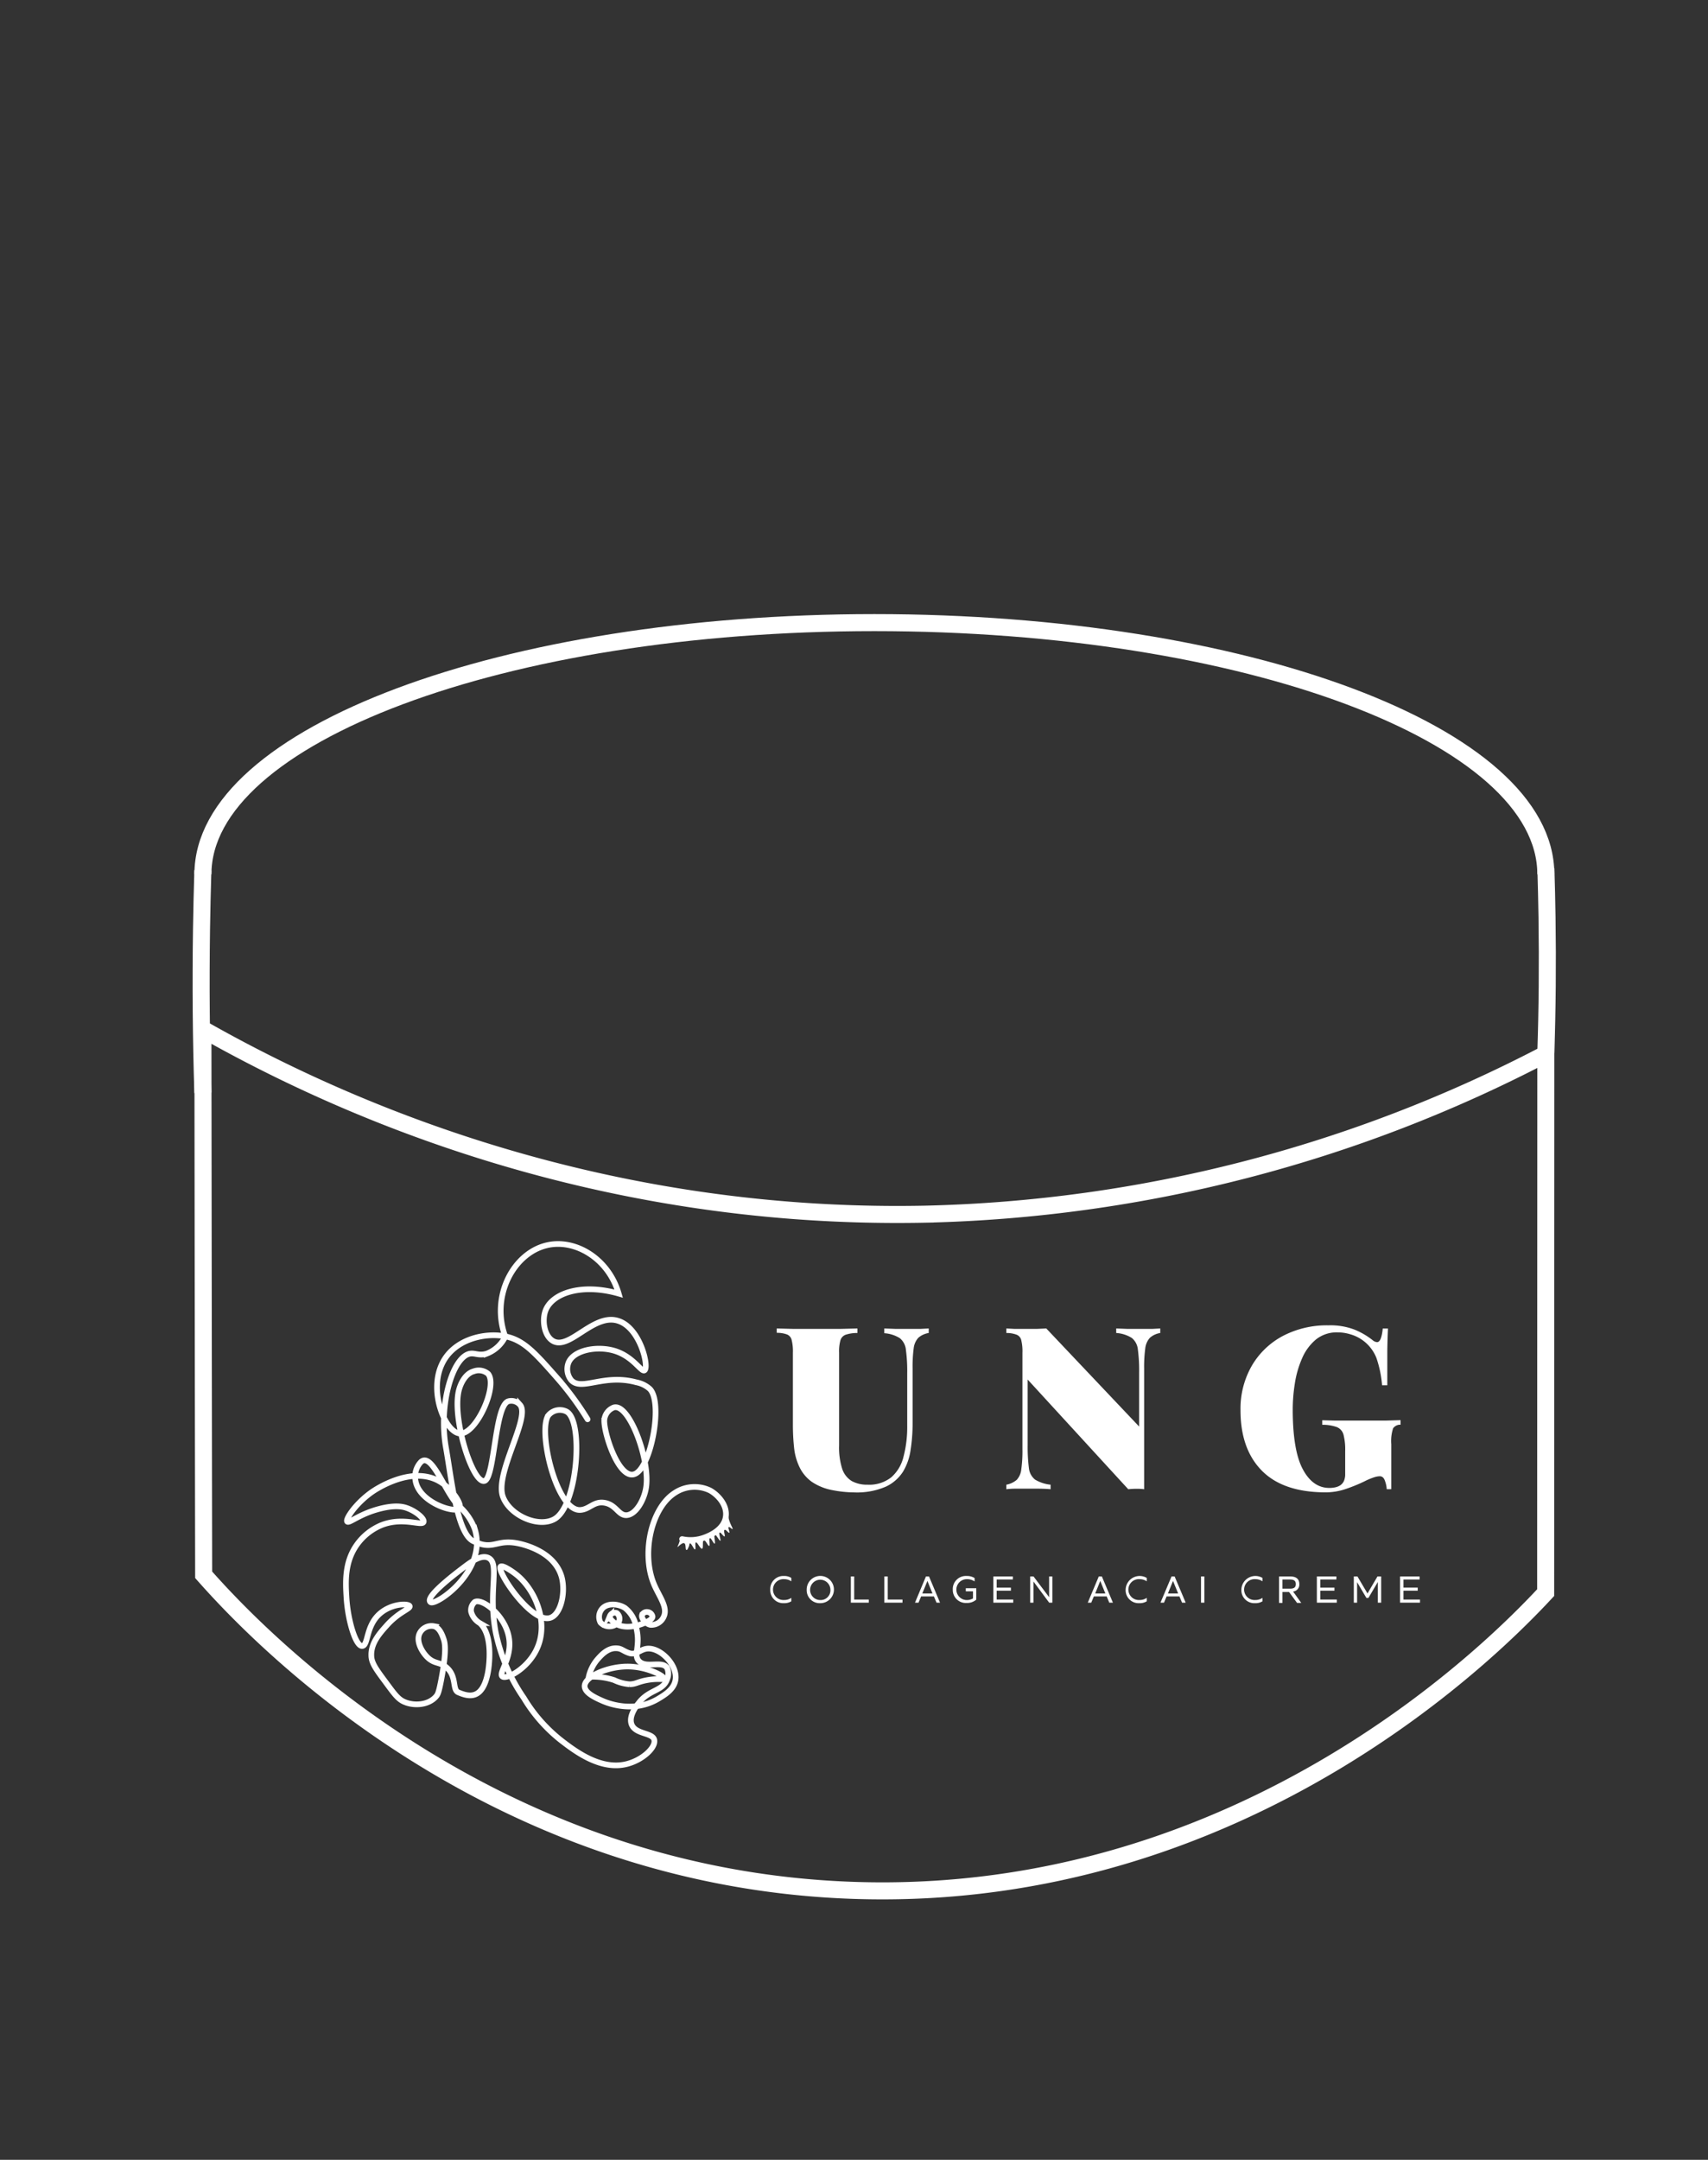 <svg id="Layer_1" data-name="Layer 1" xmlns="http://www.w3.org/2000/svg" width="300.91" height="380.44" viewBox="0 0 300.91 380.44"><rect x="0" y="0" width="300.91" height="380.44" fill="#333333" stroke="none"/><defs><style>.cls-1,.cls-2,.cls-3{fill:none;stroke:#fff;stroke-miterlimit:10;}.cls-1{stroke-width:3px;}.cls-2{stroke-linecap:round;}.cls-4{fill:#fff;}</style></defs><path class="cls-1" d="M272.31,280.53c-7.64,8.22-52.39,54.79-121.9,52.45-65.57-2.2-106.35-46.34-114.53-55.59q-.08-48-.13-96.09c21.09,11.95,66.58,33.8,127.25,32.57a248,248,0,0,0,109.34-28.22Z"/><path class="cls-1" d="M35.75,154c0-24.48,53-44.33,118.3-44.33S272.34,129.47,272.34,154"/><path class="cls-1" d="M272.35,153c.09,2.84.15,5.72.2,8.62q.18,12.27-.21,23.84"/><path class="cls-1" d="M35.74,153.31c-.1,3.43-.19,6.9-.24,10.41q-.21,14.79.24,28.77"/><path class="cls-2" d="M120.17,271.1a7.06,7.06,0,0,0,3.89-.26c.63-.23,3.54-1.29,3.82-3.77.24-2-1.43-3.79-2.8-4.54a6.28,6.28,0,0,0-6.2.44c-4.07,2.6-5.88,10.39-3.77,15.82.89,2.29,2.64,4.26,1.82,6a2.39,2.39,0,0,1-2.34,1.42c-.87-.19-1.66-1.17-1.47-1.75a.93.93,0,0,1,.94-.52,1,1,0,0,1,.9.8c0,.21-.14.5-.94.91-1.52.8-4.39,1.51-6,0-.21-.17-.65-.57-.57-1a.94.94,0,0,1,1.2-.52,1.26,1.26,0,0,1,.38,1.54,2.14,2.14,0,0,1-3.25.12,2.18,2.18,0,0,1,.23-2.33c.88-1.15,2.85-1,4.07-.25a5.34,5.34,0,0,1,2,3.44c.83,3.26-.53,4.78.46,5.91,1.26,1.41,4.15-.17,5,1.27a2.43,2.43,0,0,1,0,1.92c-.68,2.13-3.15,1.8-5,4.2-.34.43-1.83,2.29-1.27,3.78.68,1.81,3.72,1.42,4,2.75s-2,3.47-4.69,4.2c-4.62,1.28-9.18-2.17-11.57-4a27.46,27.46,0,0,1-6.72-7.59,31.39,31.39,0,0,1-5-11.78c-1.29-7.15.79-11.83-1.2-12.88-1.31-.69-3.19.74-4.57,1.79-5.19,3.93-6.29,5.56-5.66,6,.93.68,10-5.47,7.82-12.78a10,10,0,0,0-2.89-4.21c-2.35-2.23-4.66-9.45-6.61-7.74a3.75,3.75,0,0,0-1,3.18c.52,4,7.08,6,7.78,5,.47-.68-1.25-3.41-3.51-4.72-5-2.92-11.52,1.56-12,1.91-2.81,2-4.61,4.74-4.29,5.15s2.06-1.29,5.67-2.23c2.82-.74,4.18-.37,4.73-.19,1.69.56,3.26,1.91,3.07,2.49-.28.8-3.58-.93-7.36.54a10,10,0,0,0-4.39,3.46c-2.21,3.1-2,6.62-1.84,9.31.25,4.13,1.64,8.6,2.76,8.54s.61-3.54,3.16-5.73c2.1-1.8,5-1.78,5.21-1.3s-1.91,1-4.08,3.46c-1.22,1.36-2.74,3.07-2.67,5.24,0,1.36.93,2.55,2.69,4.93,1.34,1.81,2,2.72,3,3.19,1.89.88,4.54.6,5.8-1,.22-.29.4-.61.83-2.85,1-5.24.63-6.56.41-7.19s-.69-2-1.72-2.24a2.32,2.32,0,0,0-2.5,1.26c-.68,1.38.39,3.25,1.35,4.2,1.31,1.29,2.22.75,3.47,1.88,1.75,1.58.91,3.87,2,4.32,1.78.76,4.34,1.49,5.25-3.74.09-.54,1-6.28-1.47-8.46A3.31,3.31,0,0,1,83,283.9a1.9,1.9,0,0,1,.65-1.73c1.32-.7,5.32,2.37,6,6.22.67,3.62-1.88,6.27-1.15,6.91s4.93-1.59,6.36-5.53c1.65-4.5-.69-9.88-3.91-12.43-.82-.65-2.47-1.73-2.77-1.38-.7.81,5.48,10.13,8.8,9,1.82-.63,2.68-4.36,2-7.08-1.22-4.63-6.84-5.86-7.83-6.05-3.24-.62-4,.78-6.36.17a11,11,0,0,1-1.42-.54c-2.88-1.4-3.83-11-4.8-16.44-1.36-7.6,1.19-16.05,4.24-16.58.88-.15,1.58.41,2.94,0a6.07,6.07,0,0,0,3.27-3c-2.6-7.12,1.42-14.64,7.23-16.07,5-1.24,10.93,2.25,12.75,8.49-6.58-1.88-11.81-.06-12.92,3.07-.6,1.69-.2,4.31,1.27,5.23,2.93,1.84,7.25-5,11.65-3.47,3.83,1.3,5.37,8.09,4.56,8.68-.58.41-2-2.51-5.47-3.48-3.15-.87-7.27,0-8,2.32a3.11,3.11,0,0,0,.54,2.89c1.83,2,5.75-1.18,11.48.39a4.91,4.91,0,0,1,2.37,1.16c2.33,2.34.3,13.41-2.48,14.91s-5.56-6.78-5.54-9.32a2.6,2.6,0,0,1,1.64-2.31c2.71-.91,6.5,9.26,5.72,14.13-.36,2.25-1.85,4.76-3.46,4.83-1.4.05-1.8-1.79-3.77-2.17s-2.7,1.16-4.37,1.25c-4.19.23-7.5-13.89-5.63-16.64a2.63,2.63,0,0,1,3.19-.71c3.09,1.57,2,16.64-2.09,18.95-2.82,1.59-7.84-.6-9.08-3.91-1.53-4.08,4.94-14.06,3-16.21a2,2,0,0,0-2.1-.61c-2.34.92-2.36,13.32-4.11,14-2.09.77-6-11.49-4.46-16.29.11-.35.8-2.52,2.52-3A2.52,2.52,0,0,1,86,242c1.74,2.13-2.14,10.75-5,10.5-2.5-.21-5.46-7.13-3.2-12.1,2-4.48,7.57-5.75,11.27-5,3.2.67,5.16,2.86,9.07,7.3a53.13,53.13,0,0,1,5.38,7.3"/><path class="cls-3" d="M103.72,295.37a7.15,7.15,0,0,1,1.66-3.22c.55-.62,1.67-1.85,3.12-1.82,1,0,1.19.45,2.31.84,1.29.45,2-.71,3.32-.78,2.3-.12,5.25,2.91,4.88,5.47-.24,1.68-1.85,2.65-3.05,3.37-4.5,2.69-9.24.63-9.9.33C104.8,299,103,298.17,103,297c0-1.68,4-3.44,7.52-3.45s6.54,1.7,6.45,2.12c0,.25-1.16-.11-3.26.33-1.47.31-1.75.67-2.82.67a7.56,7.56,0,0,1-2.69-.73A12,12,0,0,0,103.72,295.37Z"/><path class="cls-4" d="M119.84,270.94a3.84,3.84,0,0,1-.12.56c-.18.63-.42,1-.35,1s.81-.83,1.17-.67.16,1.13.38,1.17.25-.22.33-.36c.25-.43.18-.75.3-.78.27-.06.7,1.12.9,1.06s-.07-1.19.15-1.26.81,1.23,1.09,1.14,0-1.41.3-1.49.73,1,.94,1-.09-1.35.12-1.41.67,1.06.86,1-.2-1.54,0-1.62.85,1.19,1,1.12-.34-1.36-.13-1.45.7.76.87.68-.25-1,0-1.14.68.58.83.5-.28-.91-.1-1,.56.41.68.34-.38-.74-.65-1.75c-.21-.79-.15-1.29-.27-1.3s-.18,1.34-.95,2.48a5.27,5.27,0,0,1-2.78,1.87A8.57,8.57,0,0,1,119.84,270.94Z"/><path class="cls-4" d="M135.7,280a2.3,2.3,0,0,1,2.43-2.4,2.25,2.25,0,0,1,1.28.34v.6a2.17,2.17,0,0,0-1.25-.38,1.84,1.84,0,1,0,0,3.67,2.1,2.1,0,0,0,1.25-.38v.61a2.33,2.33,0,0,1-1.28.33A2.29,2.29,0,0,1,135.7,280Z"/><path class="cls-4" d="M142.12,280a2.4,2.4,0,1,1,2.39,2.39A2.29,2.29,0,0,1,142.12,280Zm4.18,0a1.79,1.79,0,1,0-1.79,1.84A1.72,1.72,0,0,0,146.3,280Z"/><path class="cls-4" d="M149.9,277.68h.59v4.07h2.57v.55H149.9Z"/><path class="cls-4" d="M155.8,277.68h.6v4.07H159v.55H155.8Z"/><path class="cls-4" d="M163.13,277.68h.54l1.94,4.62H165l-.47-1.1h-2.25l-.46,1.1h-.62Zm1.15,3-.89-2.21-.9,2.21Z"/><path class="cls-4" d="M167.86,280a2.3,2.3,0,0,1,2.46-2.4,2.51,2.51,0,0,1,1.38.36v.6a2.31,2.31,0,0,0-1.34-.4,1.84,1.84,0,1,0-.06,3.68,2.15,2.15,0,0,0,1.12-.29V280.3h-1.27v-.54H172v2a2.44,2.44,0,0,1-1.7.59A2.29,2.29,0,0,1,167.86,280Z"/><path class="cls-4" d="M175,277.68h3.44v.54h-2.85v1.43h2.51v.54h-2.51v1.56h2.92v.55H175Z"/><path class="cls-4" d="M181.49,277.68h.59l2.75,3.65v-3.65h.57v4.62h-.56l-2.77-3.73v3.73h-.58Z"/><path class="cls-4" d="M193.58,277.68h.54l1.95,4.62h-.64l-.46-1.1h-2.26l-.46,1.1h-.61Zm1.16,3-.9-2.21-.89,2.21Z"/><path class="cls-4" d="M198.31,280a2.47,2.47,0,0,1,3.72-2.06v.6a2.2,2.2,0,0,0-1.26-.38,1.84,1.84,0,1,0,0,3.67,2.13,2.13,0,0,0,1.26-.38v.61a2.36,2.36,0,0,1-1.29.33A2.29,2.29,0,0,1,198.31,280Z"/><path class="cls-4" d="M206.4,277.68h.54l1.95,4.62h-.64l-.46-1.1h-2.26l-.46,1.1h-.62Zm1.16,3-.9-2.21-.9,2.21Z"/><path class="cls-4" d="M211.59,277.68h.59v4.62h-.59Z"/><path class="cls-4" d="M218.7,280a2.47,2.47,0,0,1,3.72-2.06v.6a2.2,2.2,0,0,0-1.26-.38,1.84,1.84,0,1,0,0,3.67,2.13,2.13,0,0,0,1.26-.38v.61a2.36,2.36,0,0,1-1.29.33A2.29,2.29,0,0,1,218.7,280Z"/><path class="cls-4" d="M225.34,277.68h1.95c1.07,0,1.62.45,1.62,1.35a1.22,1.22,0,0,1-1.1,1.31l1.44,2h-.74l-1.41-1.92h-1.16v1.92h-.6Zm1.95,2.15c.7,0,1-.24,1-.8s-.32-.81-1-.81h-1.35v1.61Z"/><path class="cls-4" d="M232,277.68h3.44v.54h-2.84v1.43h2.5v.54h-2.5v1.56h2.91v.55H232Z"/><path class="cls-4" d="M238.51,277.68h.64l1.77,3,1.76-3h.65v4.62h-.59v-3.64l-1.66,2.81h-.35l-1.64-2.78v3.61h-.58Z"/><path class="cls-4" d="M246.66,277.68h3.44v.54h-2.84v1.43h2.51v.54h-2.51v1.56h2.91v.55h-3.51Z"/><path class="cls-4" d="M163.62,234v.8a3.63,3.63,0,0,0-1.83.84,3.29,3.29,0,0,0-.82,1.86,24.72,24.72,0,0,0-.19,3.54v9.64a30.26,30.26,0,0,1-.35,4.68,10.17,10.17,0,0,1-1.3,3.8,7.16,7.16,0,0,1-3.1,2.72,12.78,12.78,0,0,1-5.5,1,20.6,20.6,0,0,1-3.87-.4A9.59,9.59,0,0,1,143,261a6.84,6.84,0,0,1-2.08-2.44,10.34,10.34,0,0,1-1-3.36,37.8,37.8,0,0,1-.23-4.36V238.25a8.18,8.18,0,0,0-.21-2.18,1.39,1.39,0,0,0-.79-1,5.12,5.12,0,0,0-1.85-.3V234l3.06.08c1.27,0,2.6,0,4,0s2.73,0,4,0l3.16-.08v.8a6.46,6.46,0,0,0-2.06.3,1.5,1.5,0,0,0-.94,1,7.27,7.27,0,0,0-.23,2.18v16.32a12.34,12.34,0,0,0,.55,4.14,4,4,0,0,0,1.68,2.14,5.59,5.59,0,0,0,2.77.64,6.27,6.27,0,0,0,4.19-1.3,7,7,0,0,0,2.16-3.64,20.49,20.49,0,0,0,.65-5.42v-9.28a27.85,27.85,0,0,0-.23-4.1,3,3,0,0,0-1.06-2.06,5.82,5.82,0,0,0-2.75-.88V234l2.07.08c.86,0,1.66,0,2.4,0s1.22,0,1.83,0Z"/><path class="cls-4" d="M204.41,234v.8a3.59,3.59,0,0,0-1.82.84,3.29,3.29,0,0,0-.82,1.86,24.45,24.45,0,0,0-.2,3.54v21.28a8.81,8.81,0,0,0-1.3-.08,13.5,13.5,0,0,0-1.5.08L181.05,243v11.52a29.85,29.85,0,0,0,.22,4.1,3,3,0,0,0,1.08,2,6.57,6.57,0,0,0,2.74.9v.8c-.53-.06-1.22-.09-2.08-.1s-1.65,0-2.4,0c-.58,0-1.18,0-1.8,0a12,12,0,0,0-1.52.1v-.8a3.9,3.9,0,0,0,1.84-.86,3.22,3.22,0,0,0,.8-1.86,23.23,23.23,0,0,0,.2-3.52v-17a8.28,8.28,0,0,0-.2-2.18,1.36,1.36,0,0,0-.82-1,5.06,5.06,0,0,0-1.82-.3V234l1.52.08c.62,0,1.22,0,1.8,0s1.32,0,2,0l1.72-.08,16.36,17.28v-9.44a28.13,28.13,0,0,0-.22-4.1,3,3,0,0,0-1.06-2.06,5.83,5.83,0,0,0-2.76-.88V234l2.08.08c.86,0,1.66,0,2.4,0s1.22,0,1.82,0Z"/><path class="cls-4" d="M234.05,233.45a11.85,11.85,0,0,1,4.6.76,13.12,13.12,0,0,1,3.16,1.84,1.34,1.34,0,0,0,.8.36c.51,0,.84-.8,1-2.4h.92q-.08,1.59-.12,3.9c0,1.53,0,3.56,0,6.1h-.92a19.62,19.62,0,0,0-1-4.82,7,7,0,0,0-4.66-4.18,7.54,7.54,0,0,0-2.16-.32,5.84,5.84,0,0,0-3.84,1.26,8.86,8.86,0,0,0-2.42,3.28,17.73,17.73,0,0,0-1.28,4.4,29.56,29.56,0,0,0-.38,4.62q0,7.2,1.76,10.52t4.68,3.32a4.63,4.63,0,0,0,1.12-.12,2.67,2.67,0,0,0,.84-.36,1.83,1.83,0,0,0,.64-.8,3,3,0,0,0,.2-1.2v-4a10.5,10.5,0,0,0-.3-2.92,2,2,0,0,0-1.18-1.32,7.34,7.34,0,0,0-2.56-.4v-.8l2.24.06,2.76,0,2.64,0c1.28,0,2.46,0,3.54,0l2.62-.08v.8a1.54,1.54,0,0,0-1.32.64,7.26,7.26,0,0,0-.32,2.8v7.92h-.8a5.06,5.06,0,0,0-.32-1.48c-.18-.54-.49-.8-.92-.8a3.55,3.55,0,0,0-.9.16,12,12,0,0,0-1.82.76,28.77,28.77,0,0,1-3.3,1.34,11.06,11.06,0,0,1-3.46.58q-7.51,0-11.28-3.82t-3.76-10.66a15.15,15.15,0,0,1,2-7.84,13.82,13.82,0,0,1,5.48-5.24A16.71,16.71,0,0,1,234.05,233.45Z"/></svg>